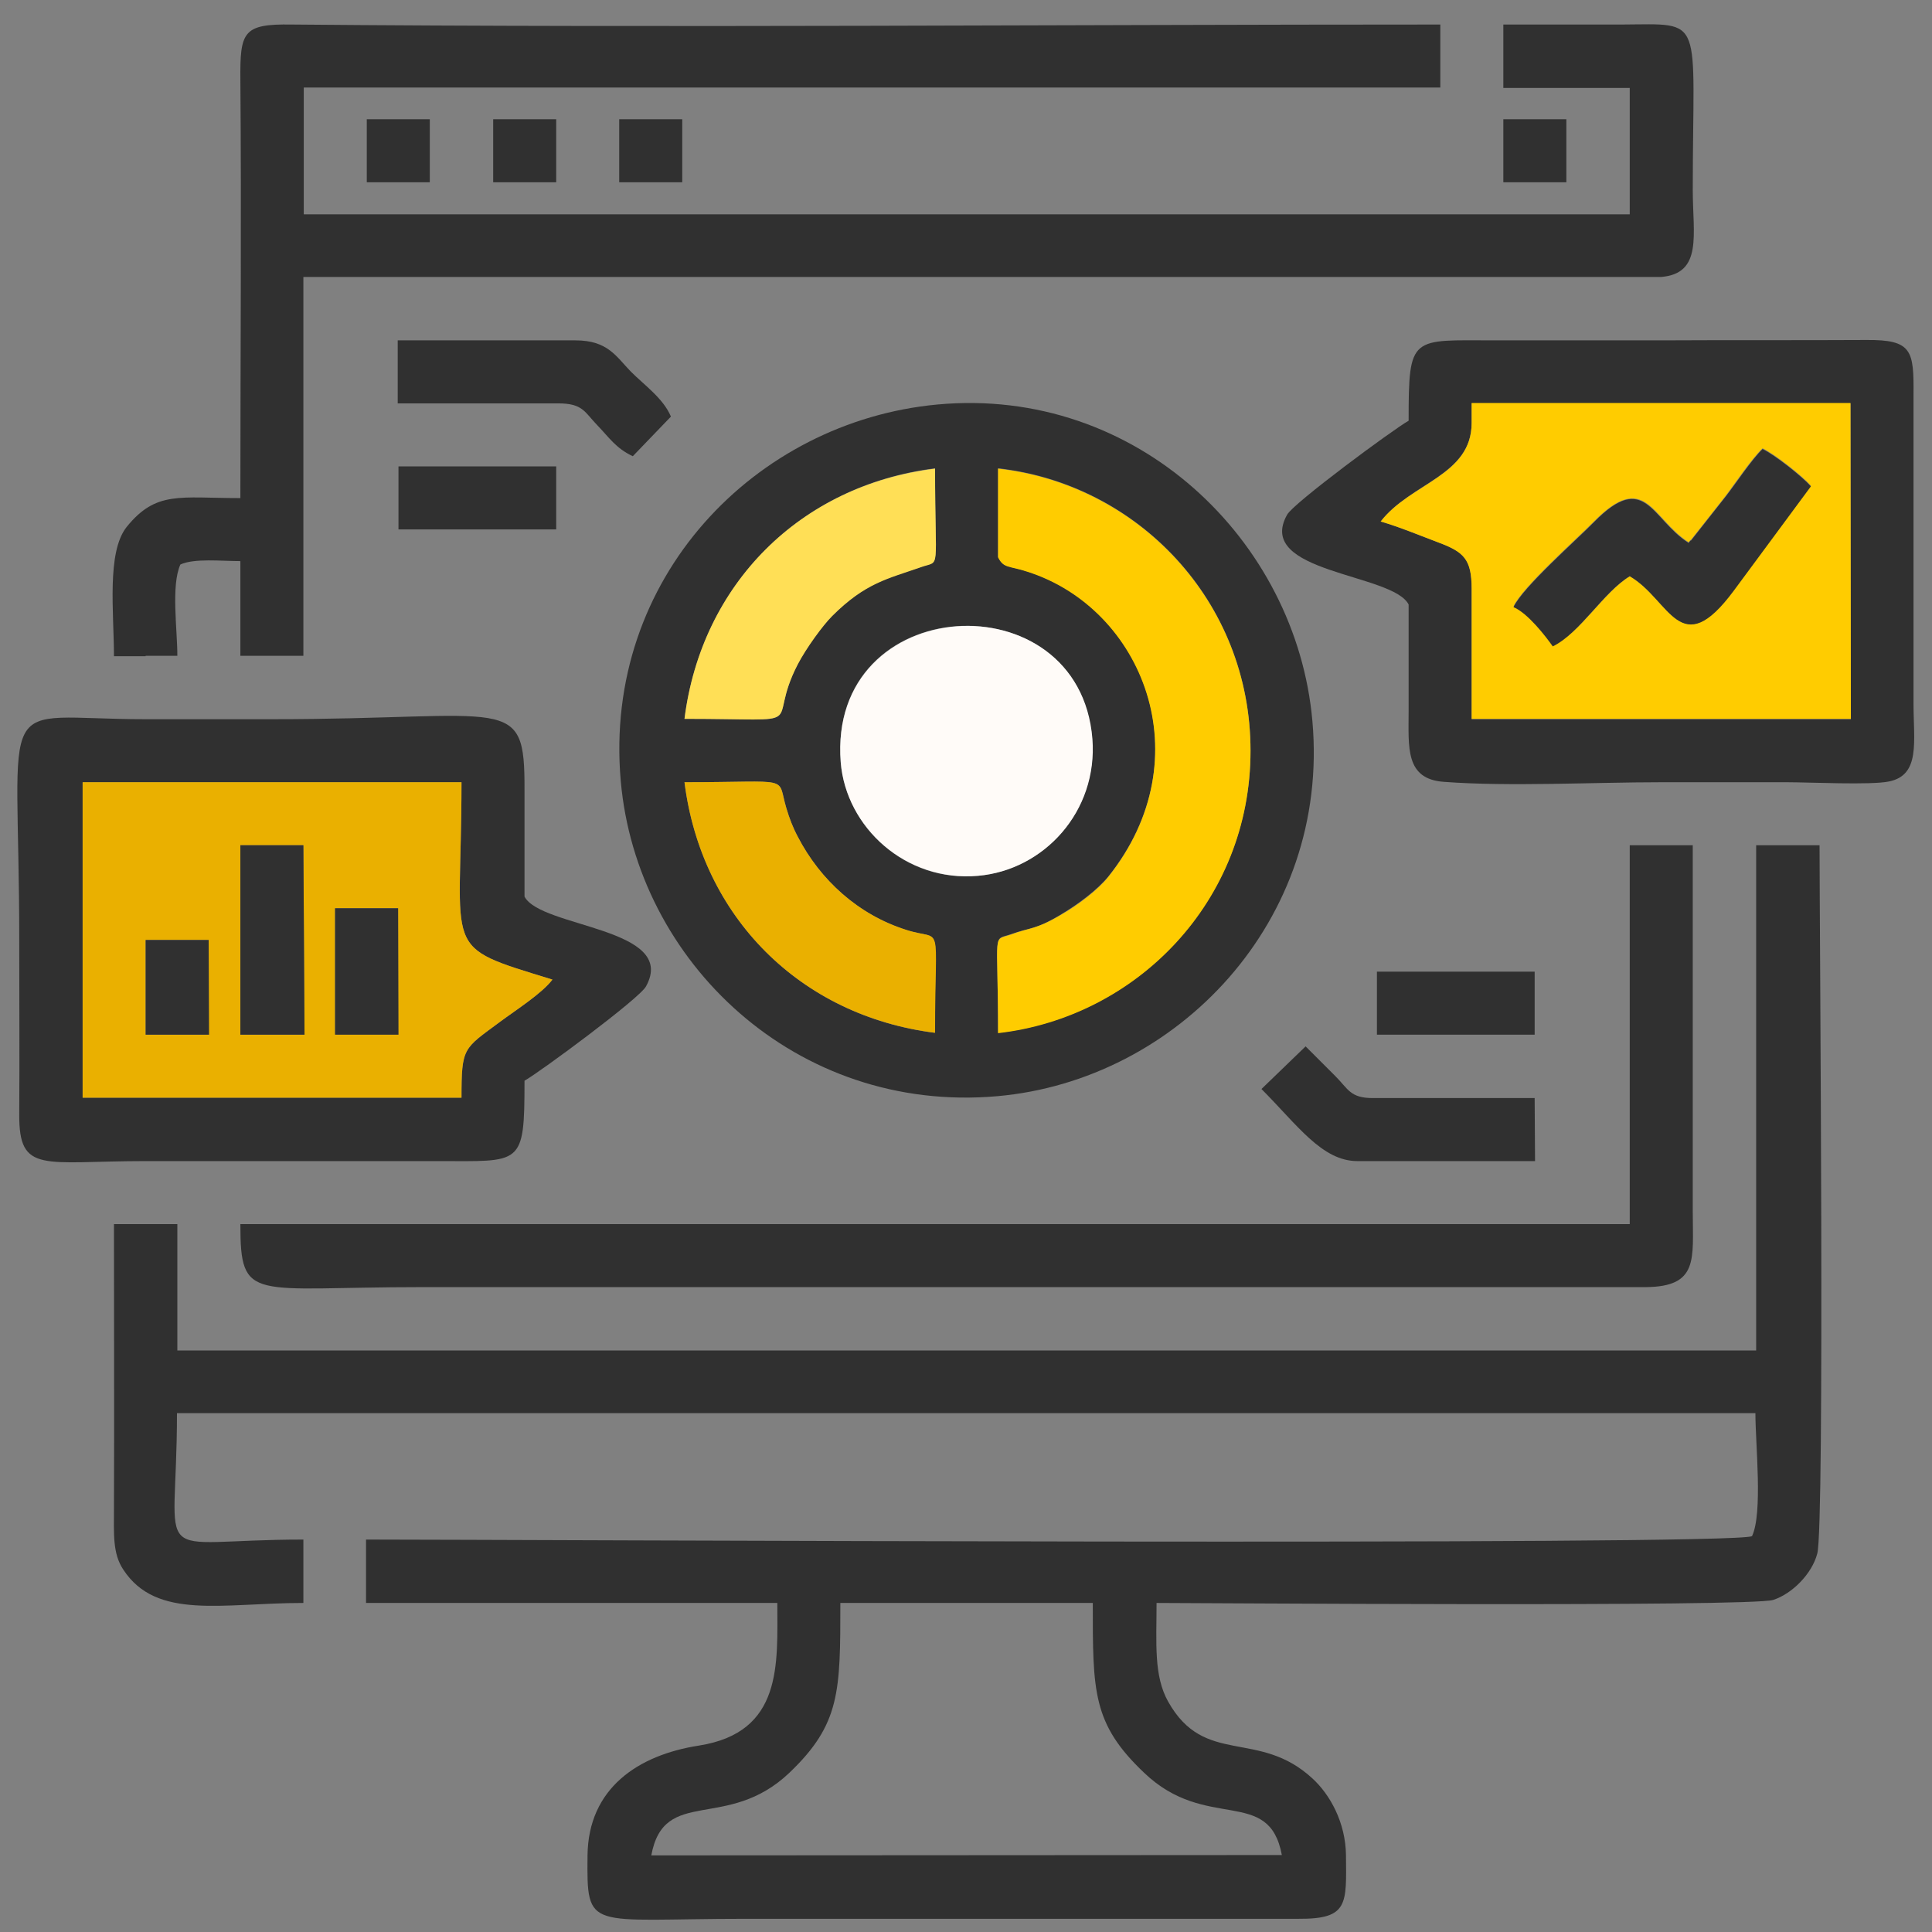 <?xml version="1.0" encoding="utf-8"?>
<!-- Generator: Adobe Illustrator 24.2.1, SVG Export Plug-In . SVG Version: 6.00 Build 0)  -->
<svg version="1.1" id="Filled_expand" xmlns="http://www.w3.org/2000/svg" xmlns:xlink="http://www.w3.org/1999/xlink" x="0px"
	 y="0px" viewBox="0 0 512 512" style="enable-background:new 0 0 512 512;" xml:space="preserve">
<rect x="0" y="0" width="512" height="512" fill="#808080" stroke="none"/>
<style type="text/css">
	.st0{fill:#DDF5FA;}
	.st1{fill:#24AFD6;}
	.st2{fill:#57CEE6;}
	.st3{fill:#FFFDFA;}
	.st4{fill:#FA5D3F;}
	.st5{fill:#FAC850;}
	.st6{fill:#C85AED;}
	.st7{fill-rule:evenodd;clip-rule:evenodd;fill:#303030;}
	.st8{fill-rule:evenodd;clip-rule:evenodd;fill:#FFCC00;}
	.st9{fill-rule:evenodd;clip-rule:evenodd;fill:#EAB000;}
	.st10{fill-rule:evenodd;clip-rule:evenodd;fill:#FFFBF8;}
	.st11{fill-rule:evenodd;clip-rule:evenodd;fill:#FFDF56;}
</style>
<g>
	<g>
		<path class="st0" d="M1028.6-682.3h416l0,0v254c0,5.5-4.5,10-10,10h-396c-5.5,0-10-4.5-10-10V-682.3L1028.6-682.3z"/>
		<path class="st1" d="M1324.6-338.3h-176v-7.1c0-9.8,7.1-18.1,16.7-19.7l6.2-1c14.5-2.4,25.1-14.9,25.1-29.6v-22.6h80v22.6
			c0,14.7,10.6,27.2,25.1,29.6l6.2,1c9.6,1.6,16.7,10,16.7,19.7V-338.3z"/>
		<path class="st2" d="M1028.6-466.3h416l0,0v38c0,5.5-4.5,10-10,10h-396c-5.5,0-10-4.5-10-10V-466.3L1028.6-466.3z"/>
		<path d="M1436.6-602.3v128h-400v-32h-16v78c0,9.9,8.1,18,18,18h30v-16h-30c-1.1,0-2-0.9-2-2v-30h400v30c0,1.1-0.9,2-2,2h-350v16
			h104v14.6c0,10.8-7.8,20-18.4,21.7l-6.2,1c-13.5,2.2-23.4,13.9-23.4,27.6v7.1c0,4.4,3.6,8,8,8h176c4.4,0,8-3.6,8-8v-7.1
			c0-13.7-9.9-25.4-23.4-27.6l-6.2-1c-10.6-1.7-18.4-10.9-18.4-21.7v-14.6h150c9.9,0,18-8.1,18-18v-174H1436.6z M1300.3-358.2l6.2,1
			c5.4,0.9,9.6,5.4,10,10.9h-159.9c0.4-5.5,4.5-10,10-10.9l6.2-1c18.3-3,31.8-18.9,31.8-37.5v-14.6h64v14.6
			C1268.5-377.1,1282-361.2,1300.3-358.2z"/>
	</g>
	<path class="st3" d="M1060.6-802.3h352v304h-352V-802.3z"/>
	<path d="M1412.6-490.3h-352c-4.4,0-8-3.6-8-8v-8h352v-96h16v104C1420.6-493.9,1417-490.3,1412.6-490.3z"/>
	<path class="st4" d="M1060.6-802.3h352v48h-352V-802.3z"/>
	<path d="M1412.6-810.3h-40v16h32v32h-336v-32h288v-16h-296c-4.4,0-8,3.6-8,8v112h-14c-9.9,0-18,8.1-18,18v22h16v-22
		c0-1.1,0.9-2,2-2h14v24h16v-96h344c4.4,0,8-3.6,8-8v-48C1420.6-806.7,1417-810.3,1412.6-810.3z"/>
	<path class="st5" d="M1236.6-706.3v40c22.1,0,40,17.9,40,40s-17.9,40-40,40v40c44.2,0,80-35.8,80-80S1280.8-706.3,1236.6-706.3z"/>
	<g>
		<path class="st6" d="M1236.6-546.3v-40c-22.1,0-40-17.9-40-40h-40C1156.6-582.1,1192.4-546.3,1236.6-546.3z"/>
		<path class="st4" d="M1236.6-666.3v-40c-44.2,0-80,35.8-80,80h40C1196.6-648.4,1214.5-666.3,1236.6-666.3z"/>
		<path d="M1236.6-714.3c-48.6,0-88,39.4-88,88s39.4,88,88,88s88-39.4,88-88C1324.5-674.9,1285.1-714.2,1236.6-714.3z M1236.6-594.3
			c-17.7,0-32-14.3-32-32s14.3-32,32-32s32,14.3,32,32C1268.6-608.6,1254.2-594.3,1236.6-594.3z M1228.6-697.8v24.2
			c-20.1,3.4-35.9,19.2-39.3,39.3H1165C1168.8-667.7,1195.2-694.1,1228.6-697.8z M1165-618.3h24.2c3.4,20.1,19.2,35.9,39.3,39.3
			v24.2C1195.2-558.5,1168.8-584.9,1165-618.3L1165-618.3z M1244.6-554.7V-579c26.1-4.4,43.7-29.2,39.3-55.3
			c-3.4-20.1-19.2-35.9-39.3-39.3v-24.2c39.5,4.4,68,40,63.6,79.6C1304.4-584.9,1278-558.5,1244.6-554.7z"/>
	</g>
	<g>
		<path d="M1150.9-700.6l-13.7-13.7h-44.7v-16h48c2.1,0,4.2,0.8,5.7,2.3l16,16L1150.9-700.6z"/>
		<path d="M1092.6-698.3h40v16h-40V-698.3z"/>
	</g>
	<g>
		<path d="M1380.6-522.3h-48c-2.1,0-4.2-0.8-5.7-2.3l-16-16l11.3-11.3l13.7,13.7h44.7V-522.3z"/>
		<path d="M1340.6-570.3h40v16h-40V-570.3z"/>
	</g>
	<path d="M1084.6-786.3h16v16h-16V-786.3z"/>
	<path d="M1116.6-786.3h16v16h-16V-786.3z"/>
	<path d="M1148.6-786.3h16v16h-16V-786.3z"/>
	<path d="M1372.6-786.3h16v16h-16V-786.3z"/>
	<g>
		<path class="st6" d="M1116.6-530.3v-16l32-24l-32-12v-44h-112v96H1116.6z"/>
		<path d="M1116.6-522.3h-112c-4.4,0-8-3.6-8-8v-96c0-4.4,3.6-8,8-8h112c4.4,0,8,3.6,8,8v38.5l26.8,10.1c4.1,1.6,6.2,6.2,4.7,10.3
			c-0.5,1.4-1.5,2.7-2.7,3.6l-28.8,21.6v12C1124.6-525.9,1121-522.3,1116.6-522.3z M1012.6-538.3h96v-8c0-2.5,1.2-4.9,3.2-6.4
			l20.3-15.2l-18.3-6.9c-3.1-1.2-5.2-4.2-5.2-7.5v-36h-96V-538.3z"/>
		<path d="M1028.6-578.3h16v24h-16V-578.3z"/>
		<path d="M1052.6-602.3h16v48h-16V-602.3z"/>
		<path d="M1076.6-586.3h16v32h-16V-586.3z"/>
	</g>
	<g>
		<path class="st5" d="M1356.6-722.3v16l-32,24l32,12v44h112v-96H1356.6z"/>
		<path d="M1468.6-618.3h-112c-4.4,0-8-3.6-8-8v-38.5l-26.8-10.1c-4.1-1.6-6.2-6.2-4.7-10.3c0.5-1.4,1.5-2.7,2.7-3.6l28.8-21.6v-12
			c0-4.4,3.6-8,8-8h112c4.4,0,8,3.6,8,8v96C1476.6-621.9,1473-618.3,1468.6-618.3z M1364.6-634.3h96v-80h-96v8
			c0,2.5-1.2,4.9-3.2,6.4l-20.3,15.2l18.3,6.9c3.1,1.2,5.2,4.2,5.2,7.5V-634.3z"/>
		<path d="M1386.2-652.6l-11.3-11.3l24-24c3.1-3.1,8.2-3.1,11.3,0c0,0,0,0,0,0l9.5,9.5l18.5-24.6l12.8,9.6l-24,32
			c-2.7,3.5-7.7,4.3-11.2,1.6c-0.3-0.2-0.6-0.5-0.9-0.7l-10.3-10.3L1386.2-652.6z"/>
	</g>
</g>
<g>
	<path class="st7" d="M38.6,324.4h-8.4c0,25.1,0.1,50.2,0,75.3c0,6.8-0.4,12,2.5,16.3c8.8,13.4,26.2,8.8,47.7,8.8l0-8.4v-8.4
		c-41.7,0-33.5,8.3-33.5-33.5h418.3c0,8.2,2,26.5-0.9,32.6c-5.7,2.6-330.1,0.9-367.3,0.9v8.4v8.4H206c0,16.2,1.5,34.3-20.8,37.8
		c-16.1,2.5-29.3,11.3-29.5,29.1c-0.2,20.4,0,16.8,41.9,16.8l146.5,0c13.3,0.1,12.7-3.9,12.6-16.8c-0.1-8.7-4.2-16.1-8.9-20.4
		c-14.3-13.2-28.5-3.1-38.2-20.3c-3.9-6.9-3.1-15.6-3.1-26.2c10.1,0,157.3,1.1,163.4-0.8c5-1.6,10.3-6.9,11.7-12.3
		c2-7.5,0.6-165.6,0.6-187.7h-8.4h-8.4v133.9H47v-33.5H38.6z M222.7,424.8h66.9c0,23.5-0.1,32,13.6,45c16.5,15.8,33.1,3.5,36.5,21.8
		l-167.1,0.1c3.4-18.4,20.1-6.2,36.6-21.9C222.7,456.9,222.7,448.3,222.7,424.8z"/>
	<path class="st7" d="M38.6,173.8H47c0-7.1-1.7-18.6,0.8-24.2c3.7-1.7,10.9-0.9,15.9-0.9v25.1H72h8.4V73.4h2.1h357.7
		c11.1-0.9,8.4-11.3,8.4-23c0-46.8,3.5-44-18.8-43.9c-10.5,0-20.9,0-31.4,0v8.4v8.4h33.5v33.5H80.5V23.2h301.2v-8.4V6.5
		c-100.4,0-204.1,0.9-304.4,0C64.4,6.3,63.6,8.4,63.7,21.1C64,58,63.7,95,63.7,132c-16.1,0-22.3-2-30.1,7.6
		c-5.4,6.7-3.4,22.8-3.4,34.3H38.6z"/>
	<path class="st7" d="M248.4,107.2c-48.2,4.5-88.6,46-83.9,99.7c4.2,48,46.5,88.3,99.8,83.6c47.6-4.2,88.2-46.4,83.5-99.4
		C343.6,143.3,301.3,102.3,248.4,107.2 M181.4,190.5c4.5-35.7,30.7-61.9,66.4-66.4c0,28.1,1.6,24.2-3.7,26.1
		c-8.8,3.1-14.7,4.1-23.6,13c-2.5,2.5-6.9,8.4-9.1,12.8C202.5,193.4,216.5,190.5,181.4,190.5z M264.5,124.1
		c36.8,4.1,66.9,35,66.9,74.8c0,39.9-30.3,70.6-66.9,74.8c0-28.1-1.7-24.3,3.6-26.2c4.8-1.7,6.3-1.1,12.8-5
		c4.9-2.9,10-6.8,12.8-10.2c25.2-31.5,9.2-71.2-21.5-80.9c-4.8-1.5-6.3-0.8-7.7-3.8V124.1z M222.8,202c-3.6-45.3,63.2-48.8,66.6-6.2
		c1.5,19.3-12.8,34.8-30.3,36.3C240.1,233.9,224.2,219.3,222.8,202z M181.4,207.3c29.1,0,24.4-1.9,27,6.9c0.8,2.7,1.8,5.2,3,7.5
		c6,11.6,16.1,20.7,28.6,24.7c10.2,3.3,7.7-3.6,7.7,27.3C212.1,269.2,185.9,243,181.4,207.3z"/>
	<path class="st7" d="M72,324.4h-8.3c0,21,3,16.7,48.1,16.7l324.3,0c14.1-0.1,12.5-7.4,12.5-19.9V224l-8.3,0h-8.4v100.4L72,324.4z"
		/>
	<path class="st7" d="M38.6,307.7H72c14.7,0,29.3,0,44,0c22.3,0,23,1.5,23-21.3c4.1-2.3,30.5-21.8,32.2-25
		c8.6-15.6-27.9-15.5-32.2-23.8c0-9.4,0-18.8,0-28.2c0.1-25.9-3.8-18.8-67-18.8l-33.4,0c-40.8,0-33.5-9.3-33.5,58.6
		c0,15.4,0.1,30.7,0,46.1C5,311.2,11.4,307.7,38.6,307.7 M21.9,207.3h100.4c0,46.1-5.8,43.1,24.1,52.3c-2.8,3.7-9.6,8-13.9,11.2
		c-9.7,7.2-10.2,6.7-10.2,20.1H21.9L21.9,207.3z"/>
	<path class="st7" d="M440.2,207.3h33.4c6,0,22.2,0.8,27-0.2c8.4-1.7,6.5-10.6,6.5-20.7l0-81.6c0.1-11.9-0.3-14.8-12.5-14.7
		c-18.1,0.1-36.3,0-54.4,0.1c-14.6,0-29.3,0-43.9,0c-22.4,0-23-1.6-23,21.3c-4.1,2.3-30.5,21.8-32.2,24.9
		c-8.7,15.5,28,15.5,32.2,23.8c0,9.4,0,18.8,0,28.2c0,9.6-1,18.1,9.4,18.8C400,208.5,422.3,207.3,440.2,207.3 M390,106.9h100.4
		l0.1,83.7H390V156c0-7.8-2.1-9.8-8.7-12.2c-5.1-1.9-10.3-4.1-15.4-5.6c7.9-10.3,24.1-12.2,24.1-26.1V106.9z"/>
	<path class="st8" d="M390,112.1c0,14-16.2,15.9-24.1,26.1c5.1,1.5,10.4,3.7,15.4,5.6c6.6,2.5,8.7,4.4,8.7,12.2v34.5h100.5
		l-0.1-83.7H390V112.1z M431.9,152.7c-6.9,4.2-13.1,15.1-20.4,18.4c-1.9-2.7-6.6-8.8-10.4-10.4c2.4-5.2,16.7-17.8,21.3-22.5
		c13.7-13.8,15.3-0.8,25.1,5.5c0.2-0.2,0.5-0.7,0.6-0.6l9.3-11.8c2.4-3.2,6.7-9.6,9.7-12.5c3.3,1.6,10.5,7.3,12.8,9.9l-20.4,27.6
		C445.1,175.8,442.7,158.9,431.9,152.7z"/>
	<path class="st9" d="M21.9,290.9h100.4c0-13.5,0.5-12.9,10.2-20.1c4.3-3.2,11.1-7.5,13.9-11.2c-29.9-9.2-24.1-6.2-24.1-52.3H21.9
		L21.9,290.9z M38.6,249.1h16.7l0,25.1H38.6V249.1z M63.7,224h16.7l0.3,50.2h-17L63.7,224z M88.8,240.7h16.7l0,33.4H88.8V240.7z"/>
	<path class="st8" d="M264.5,147.7c1.5,3,2.9,2.2,7.7,3.8c30.6,9.7,46.7,49.4,21.5,80.9c-2.7,3.4-7.9,7.4-12.8,10.2
		c-6.5,3.8-8,3.2-12.8,5c-5.3,1.9-3.6-1.9-3.6,26.2c36.7-4.2,66.9-34.9,66.9-74.8c0-39.8-30.1-70.7-66.9-74.8V147.7z"/>
	<path class="st10" d="M222.8,202c1.4,17.3,17.3,31.8,36.4,30.1c17.4-1.5,31.8-17,30.3-36.3C286.1,153.2,219.3,156.8,222.8,202"/>
	<path class="st9" d="M211.4,221.7c-1.2-2.2-2.2-4.8-3-7.5c-2.7-8.8,2.1-6.9-27-6.9c4.5,35.7,30.7,61.9,66.4,66.4
		c0-30.9,2.4-24-7.7-27.3C227.5,242.4,217.4,233.3,211.4,221.7"/>
	<path class="st11" d="M181.4,190.5c35.1,0,21.1,2.8,30-14.4c2.3-4.4,6.7-10.4,9.1-12.8c8.9-8.9,14.8-9.9,23.6-13
		c5.3-1.9,3.7,2,3.7-26.1C212.1,128.6,185.9,154.8,181.4,190.5"/>
	<path class="st7" d="M431.9,152.7c10.8,6.3,13.3,23.1,27.6,3.8l20.4-27.6c-2.3-2.6-9.5-8.3-12.8-9.9c-2.9,2.8-7.2,9.3-9.7,12.5
		l-9.3,11.8c-0.1-0.2-0.4,0.4-0.6,0.6c-9.9-6.3-11.5-19.4-25.1-5.5c-4.6,4.7-18.9,17.3-21.3,22.5c3.8,1.6,8.5,7.7,10.4,10.4
		C418.7,167.8,424.9,156.9,431.9,152.7"/>
	<path class="st7" d="M105.6,106.9h42.3c6.6,0,7,2.3,10.4,5.8c3.1,3.2,4.9,6.1,9.4,8.2l10.1-10.5c-2-4.8-7-8.3-10.6-11.9
		c-3.9-4-6.1-8.3-14.7-8.3h-47.1V106.9z"/>
	<path class="st7" d="M334.3,288.6c9.4,9.4,16,19.1,25.4,19.1h47.1l-0.1-16.7h-42.9c-6,0-6.5-2.4-9.9-5.8c-2.9-2.9-5-5-7.9-7.9
		L334.3,288.6z"/>
	<polygon class="st7" points="63.7,274.2 80.7,274.2 80.4,224 63.7,224 	"/>
	<polygon class="st7" points="105.6,140.3 147.4,140.3 147.4,123.6 105.6,123.6 	"/>
	<polygon class="st7" points="364.9,274.2 406.7,274.2 406.7,257.5 364.9,257.5 	"/>
	<polygon class="st7" points="88.8,274.2 105.6,274.2 105.5,240.7 88.8,240.7 	"/>
	<polygon class="st7" points="38.6,274.2 55.4,274.2 55.3,249.1 38.6,249.1 	"/>
	<rect x="97.2" y="31.6" class="st7" width="16.7" height="16.7"/>
	<rect x="130.7" y="31.6" class="st7" width="16.7" height="16.7"/>
	<rect x="164.1" y="31.6" class="st7" width="16.7" height="16.7"/>
	<rect x="398.4" y="31.6" class="st7" width="16.7" height="16.7"/>
</g>
</svg>
